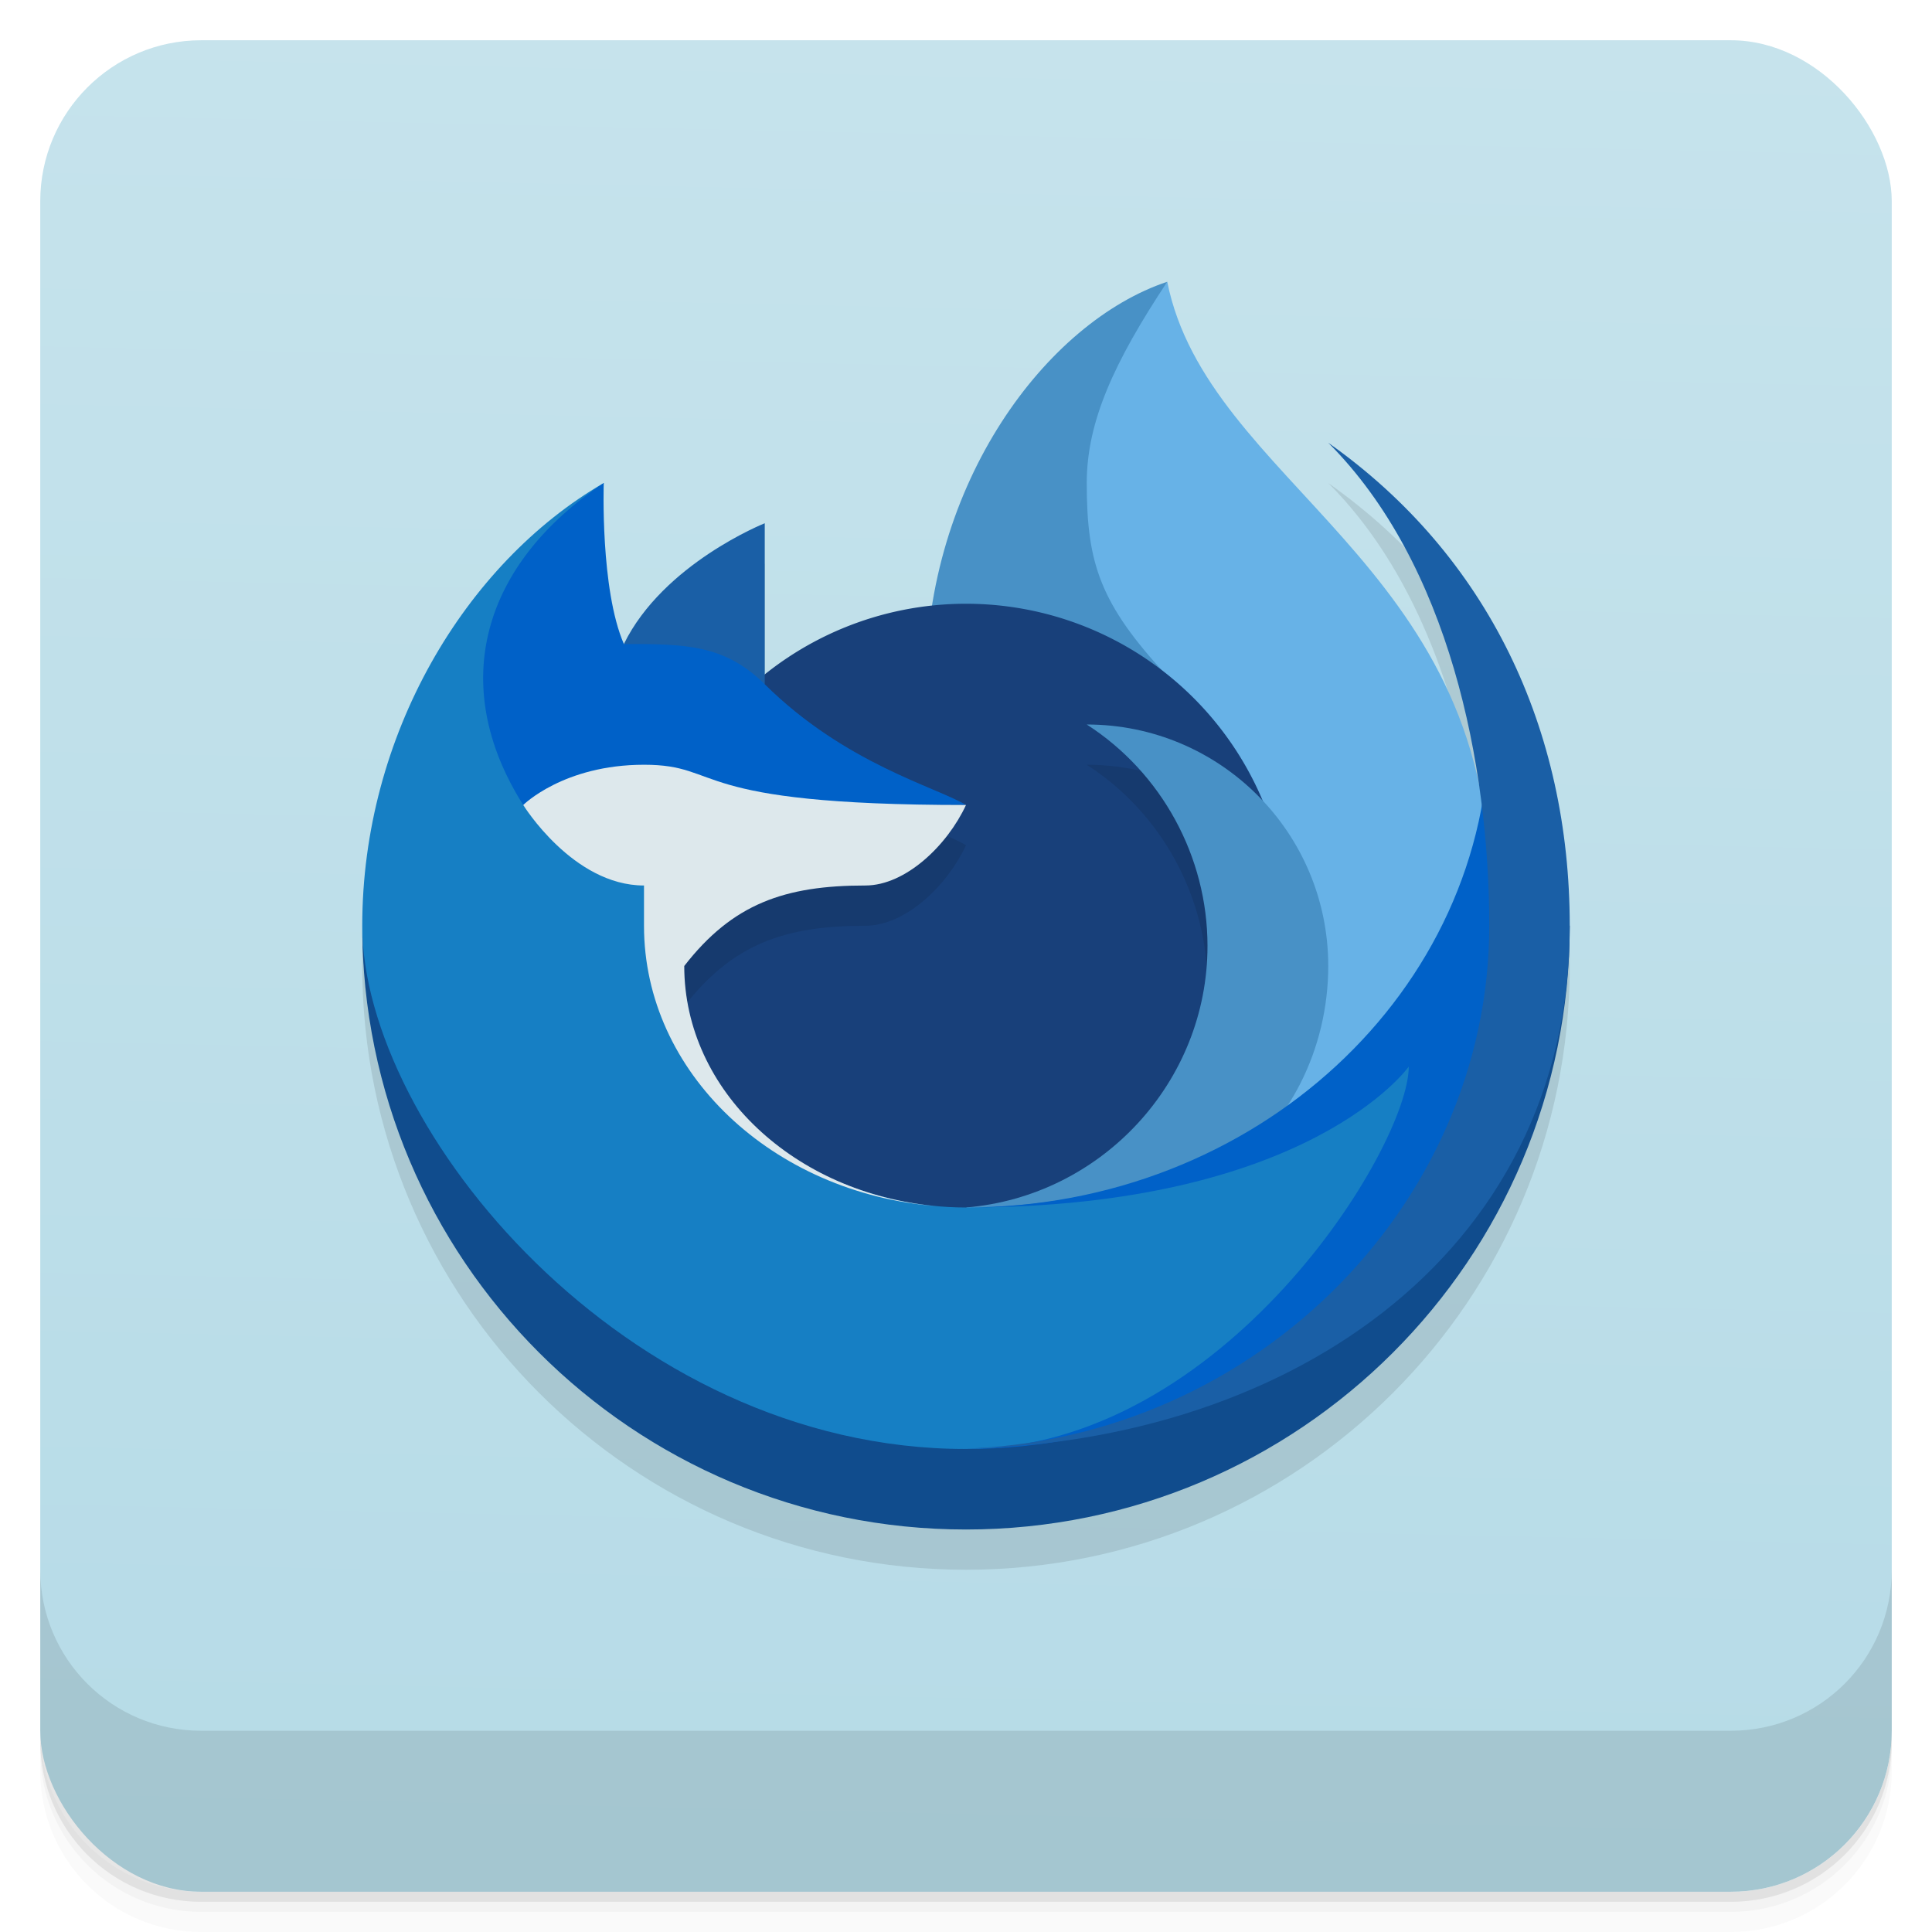<svg version="1.1" viewBox="0 0 48 48" xmlns="http://www.w3.org/2000/svg" xmlns:xlink="http://www.w3.org/1999/xlink">
 <defs>
  <linearGradient id="linearGradient951" x1="1" x2="0" y1="1" y2="47" gradientTransform="translate(-48,-48)" gradientUnits="userSpaceOnUse">
   <stop style="stop-color:#b6dbe7" offset="0"/>
   <stop style="stop-color:#c6e3ec" offset="1"/>
  </linearGradient>
 </defs>
 <path d="m1 43v0.25c0 2.216 1.784 4 4 4h38c2.216 0 4-1.784 4-4v-0.25c0 2.216-1.784 4-4 4h-38c-2.216 0-4-1.784-4-4zm0 0.5v0.5c0 2.216 1.784 4 4 4h38c2.216 0 4-1.784 4-4v-0.5c0 2.216-1.784 4-4 4h-38c-2.216 0-4-1.784-4-4z" style="opacity:.02"/>
 <path d="m1 43.25v0.25c0 2.216 1.784 4 4 4h38c2.216 0 4-1.784 4-4v-0.25c0 2.216-1.784 4-4 4h-38c-2.216 0-4-1.784-4-4z" style="opacity:.05"/>
 <path d="m1 43v0.25c0 2.216 1.784 4 4 4h38c2.216 0 4-1.784 4-4v-0.25c0 2.216-1.784 4-4 4h-38c-2.216 0-4-1.784-4-4z" style="opacity:.1"/>
 <rect transform="scale(-1)" x="-47" y="-47" width="46" height="46" rx="4" style="fill:url(#linearGradient951)"/>
 <path d="m1 39v4c0 2.216 1.784 4 4 4h38c2.216 0 4-1.784 4-4v-4c0 2.216-1.784 4-4 4h-38c-2.216 0-4-1.784-4-4z" style="opacity:.1"/>
 <path d="m29 8c-2.597 0.866-5.191 3.981-5.842 8.045-1.521 0.161-2.964 0.755-4.158 1.711v-3.756s-2.518 1-3.5 3c-0.59-1.361-0.5-4-0.5-4-3.45 2-6 6.279-6 11-1.27e-4 8.284 6.716 15 15 15s15-6.716 15-15c-1.31e-4 -4.873-2.02-9.189-6-12 2.112 2.112 3.219 5.215 3.697 8.264-1.353-5.811-6.822-7.889-7.697-12.264z" style="opacity:.1"/>
 <path d="m25 12 4-5c1 5 8 7 8 15v5l-14 4z" style="fill:#67b2e7"/>
 <path d="m23 17c0-5 3-9 6-10-1.324 2-2 3.478-2 5 0 2 0.33 3 2 4.8z" style="fill:#4891c6"/>
 <path d="m32 23a8 8 0 0 1-8 8 8 8 0 0 1-8-8 8 8 0 0 1 8-8 8 8 0 0 1 8 8z" style="fill:#18407a"/>
 <path d="m19 13s-2.518 1-3.5 3l1.5 1h2z" style="fill:#1a5fa6"/>
 <path d="m16 23 1 2c1.203-1.55 2.5-2 4.5-2 1 0 2.037-1 2.5-2-0.183-0.111-0.463-0.231-0.811-0.379-1.042-0.443-2.693-1.137-4.189-2.621zm11-4c1.862 1.196 3 3.287 3 5.5l1.855-3.016c-1.09-1.503-2.856-2.484-4.856-2.484z" style="opacity:.1"/>
 <path d="m27 18c1.862 1.196 3 3.287 3 5.5 4.86e-4 3.381-2.63 6.22-6 6.5l3 1 3.5-2c1.5-1 2.5-2.913 2.5-5 0-3.314-2.686-6-6-6z" style="fill:#4891c6"/>
 <path d="m15 12c-3.45 2-6 6.279-6 11 0 6 5 14 15 14 6.397 0 12-10 12-12 0 0-5 5-12 5-2.267 0-4.414-0.986-5.757-2.359-1.124-1.15-2.133-2.728-1.942-4.641l0.699-3-3-2z" style="fill:#167fc4"/>
 <path d="m37 18c0 6.627-5.82 12-13 12 8.527 0 11-3.5 11-3.5 0 2-4.603 9.5-11 9.5v1c8.284 0 14-9 14-14z" style="fill:#0061c8"/>
 <path d="m15 12c-3 2-3.9 5-2 8h11c-0.732-0.445-3.004-1.022-5-3-1.004-0.996-2-1-3.5-1-0.59-1.361-0.5-4-0.5-4z" style="fill:#0061c8"/>
 <path d="m37.5 23c0 7-6 13-13.5 13-8.5 0-15-8-15-13 0 8.284 6.716 15 15 15s15-6.716 15-15z" style="fill:#104c8d"/>
 <path d="m16 19c-2 0-3 1-3 1s1.232 2 3 2v1c0 3.651 3.195 6.644 7.271 6.967-3.523-0.313-6.271-2.864-6.271-5.967 1.203-1.55 2.5-2 4.5-2 1 0 2.037-1 2.5-2-7 0-6-1-8-1z" style="clip-rule:evenodd;fill:#dde8ec;stroke-linejoin:round;stroke-miterlimit:2"/>
 <path d="m33 11c3 3 4 8 4 12 0 7-6 13-13.5 13 8.284 0 15.5-4.716 15.5-13-3.53e-4 -4.873-2.02-9.189-6-12z" style="fill:#1a5fa6"/>
 <g transform="translate(134.74 36.223)"></g>
</svg>

